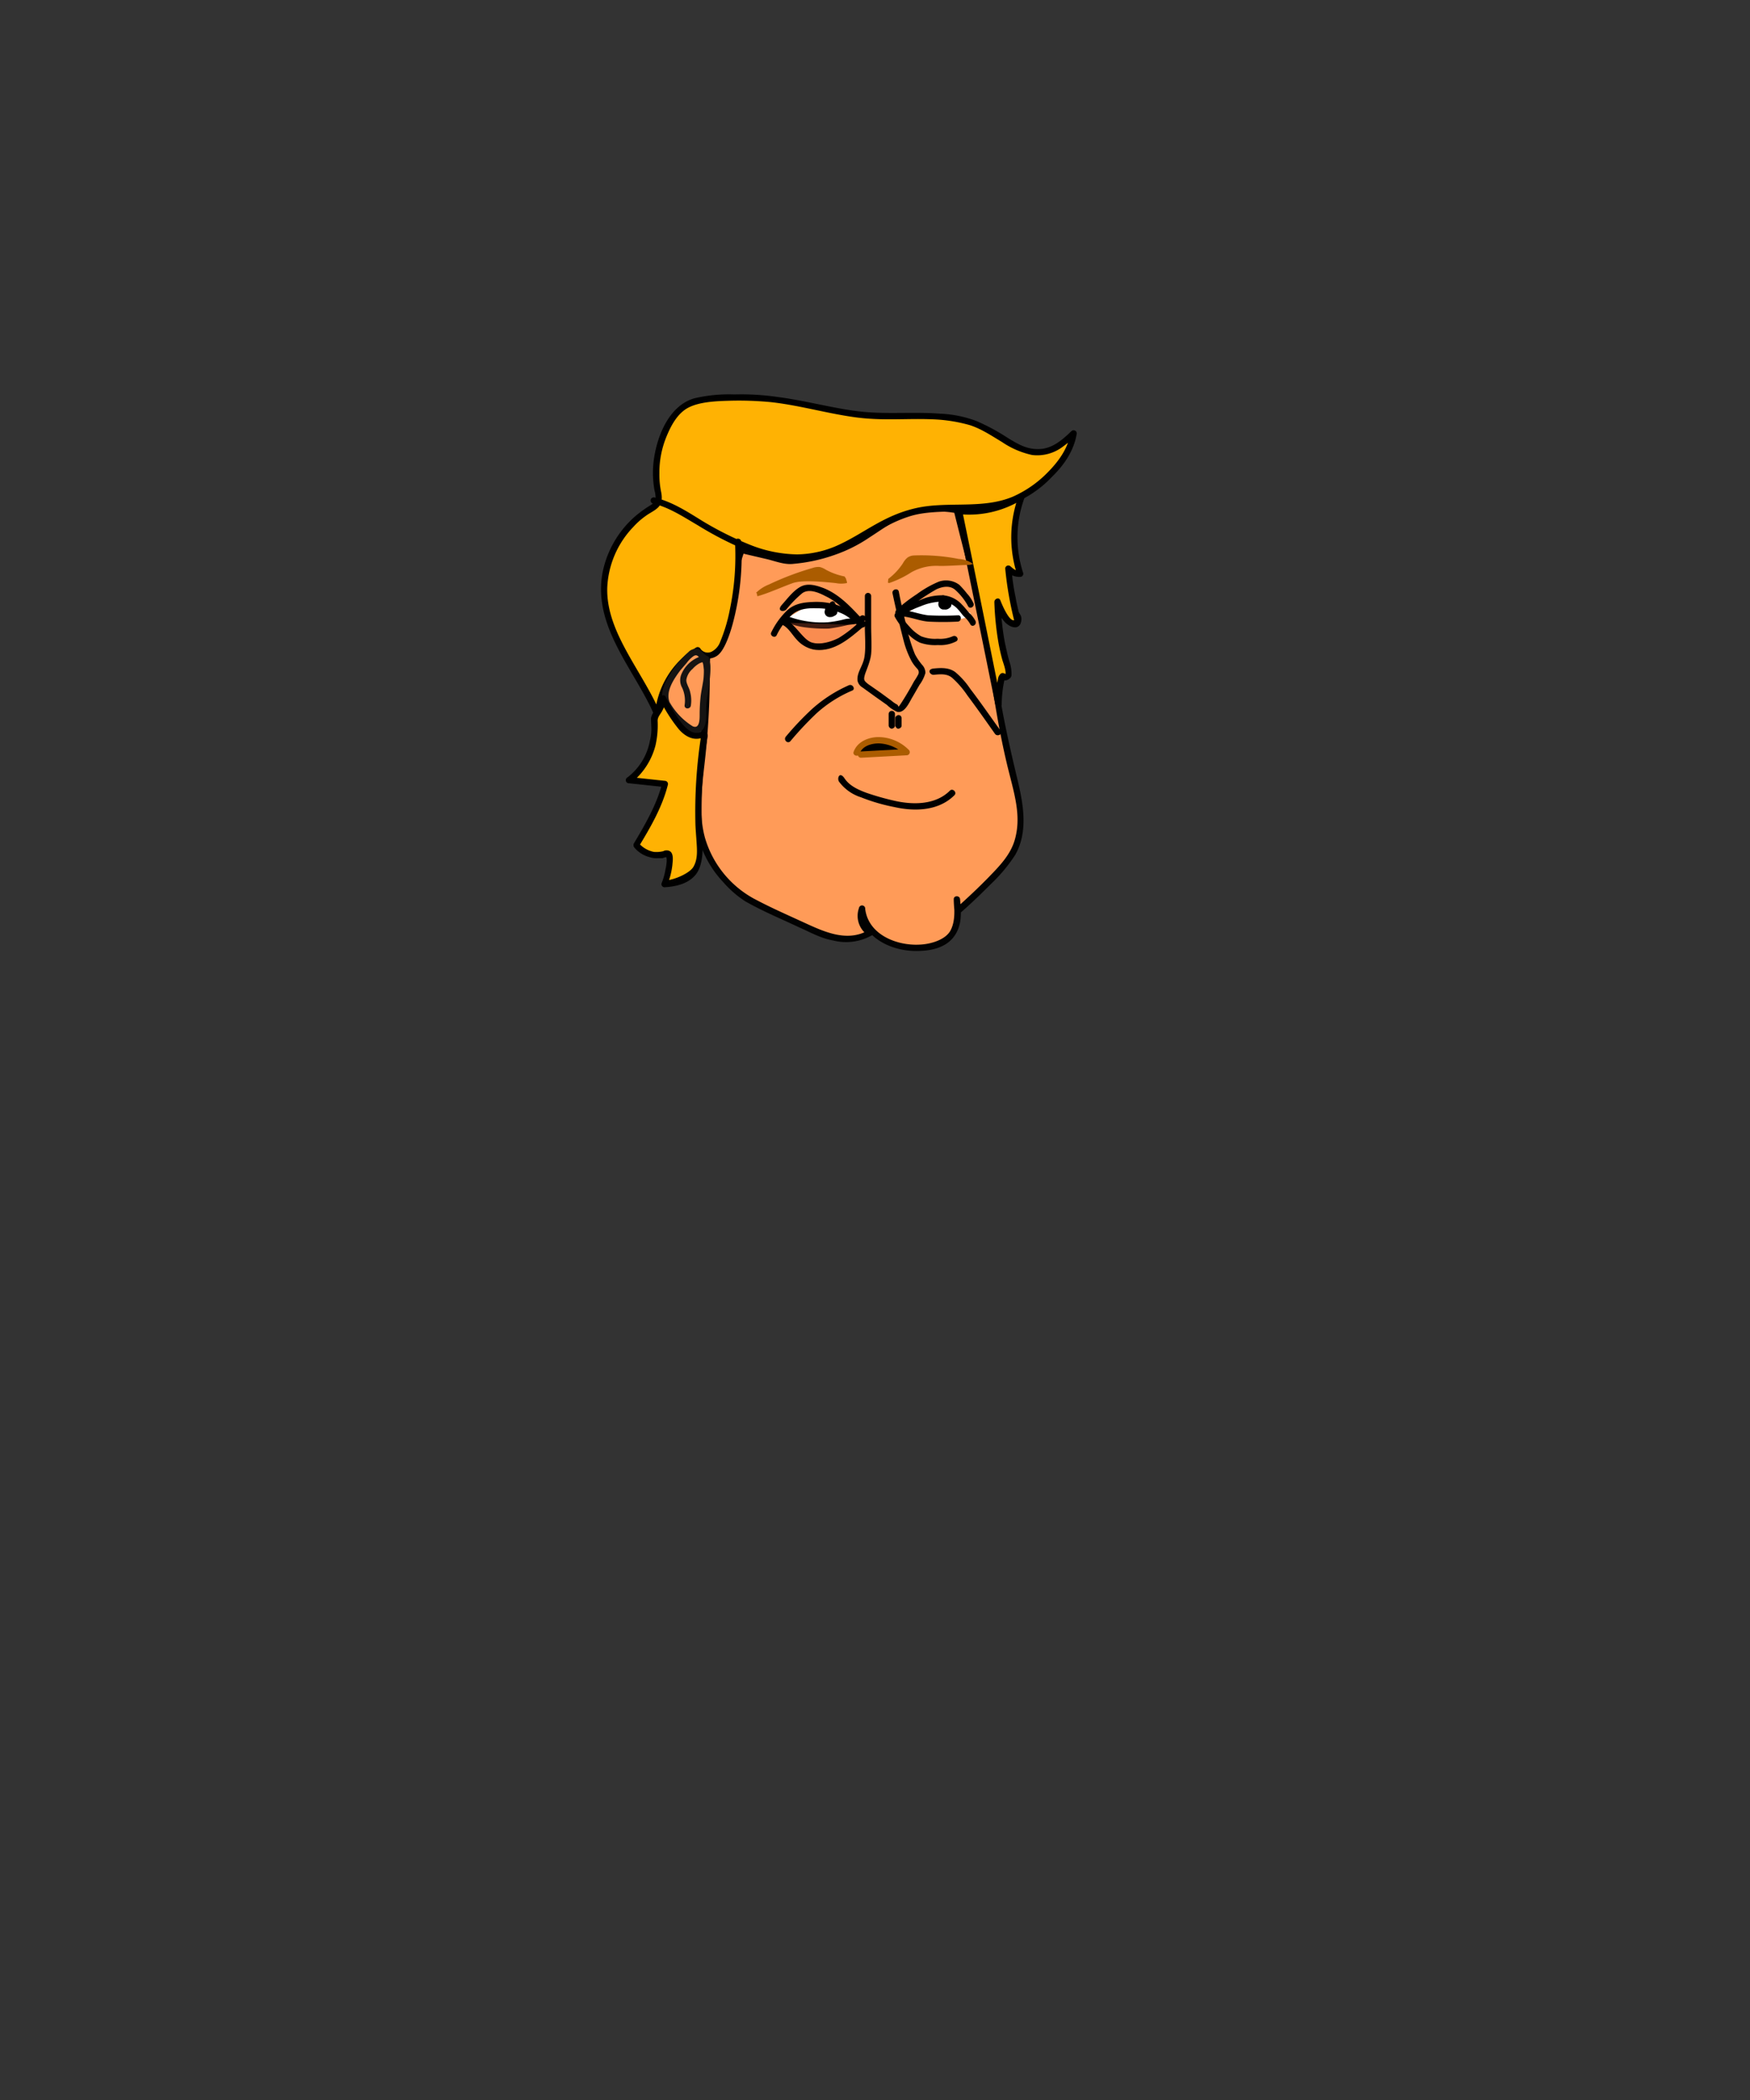 <svg xmlns="http://www.w3.org/2000/svg" viewBox="0 0 500 600"><rect x="0" y="0" width="500" height="600" fill="#333333" stroke="none"/><defs><style>.a{fill:#ff9b58;}.b{fill:#020202;}.c{fill:#ffb203;}.d{fill:#fff;}.e{opacity:0.27;}.f{fill:#e9633a;}.g{fill:#070401;}.h{fill:#161413;}.i{fill:#ab5c00;}</style></defs><path class="a" d="M273.3,145.7c1.7,6.4,3.3,12.8,5,19.3,1.3,4.9,2.5,9.9,3.5,14.9,1.3,6.5,2.1,13.1,3.1,19.7s2.5,13.8,4.2,20.6,4.1,15.6.7,22.6c-1.3,2.8-3.5,5.1-5.6,7.4s-6.9,6.9-10.6,10.1c-.1-1.1-.1-2.2-.2-3.4.3,4.1.4,8.7-2.7,11.4a11.3,11.3,0,0,1-6,2.3,19.2,19.2,0,0,1-11.8-1.8c-3.5-1.9-6.2-5.3-6.6-9.1a5.6,5.6,0,0,0,2.3,6.8,12.4,12.4,0,0,1-7.3,1.7,19.1,19.1,0,0,1-7.6-1.8c-14-6.4-21.1-9.6-23.4-11.9S201,246,199.8,236c-.8-7.1.3-14.4,1-21.5.9-9,1.1-18.1,1.2-27.1l9.9-30.3,13.4,3.2a49.9,49.9,0,0,0,16.8-4.2c8.2-3.8,11.1-8.2,19.1-10.1A29.4,29.4,0,0,1,273.3,145.7Z"/><path class="b" d="M272.5,145.9c2,8.1,4.1,16.1,6.1,24.1a241.9,241.9,0,0,1,4.6,24c1.2,8.2,2.6,16.3,4.5,24.3s4.4,14.8,2.1,22.1c-1.3,4-4.2,7-7.1,10s-6.4,6.3-9.8,9.3l1.6.6c-.1-1.1-.1-2.2-.2-3.4h-1.8c.2,2.9.5,6.2-.9,8.9s-5.7,4-9,4.1c-6.5.3-14.5-2.9-15.4-10.2a.9.9,0,0,0-1.8-.2,6.7,6.7,0,0,0,2.7,7.8v-1.5c-6.3,3.6-13.1.2-19-2.5s-9.3-4.2-13.8-6.6a29.1,29.1,0,0,1-13.9-17.4c-2-7.4-.7-15.4.1-22.9a223.5,223.5,0,0,0,1.3-23.1c0-1,.1-2,.1-3a24.3,24.3,0,0,1,0-2.7c0-.1.1-.2.1-.4l.9-2.5,3-9.5,5.8-17.8-1.1.6,7.7,1.8c2.4.6,4.9,1.6,7.4,1.3a47.7,47.7,0,0,0,11.9-2.6,41.9,41.9,0,0,0,9.9-5c3.3-2.1,6.4-4.5,10.1-5.8a28.7,28.7,0,0,1,14.5-1.1c1.1.1,1.6-1.6.5-1.8a35.7,35.7,0,0,0-12.2.2,32,32,0,0,0-10.6,4.9,58.4,58.4,0,0,1-10.3,5.9,46.7,46.7,0,0,1-10.9,3.1,17.1,17.1,0,0,1-4.5.4,29.9,29.9,0,0,1-4.3-1l-8.7-2a.9.9,0,0,0-1.1.6l-5.2,16-3.4,10.3-1,3.2a10,10,0,0,0-.3,3.5c-.2,8.2-.4,16.4-1.2,24.6s-2.1,15.6-.7,23.4a29.6,29.6,0,0,0,7.4,14.1,30,30,0,0,0,6.3,5.5c4.9,2.8,10.2,5,15.3,7.4,3.2,1.4,6.3,3.2,9.8,3.8a15,15,0,0,0,11-1.4.8.8,0,0,0,0-1.5,4.9,4.9,0,0,1-1.8-5.8l-1.8-.3c1,8.3,9.5,12.3,17.2,12,3.7-.1,7.8-1,10.1-4.3s1.9-7,1.6-10.5c-.1-1.1-1.8-1.1-1.8,0s.1,2.3.2,3.4a.9.9,0,0,0,1.5.7c3.1-2.7,6.1-5.6,9-8.5a45.4,45.4,0,0,0,6.9-8.3c3.7-6.6,2.3-14.4.6-21.5s-3.8-16.1-5.1-24.3-2.3-16.6-4.2-24.8-4.8-18.8-7.2-28.1A.9.9,0,1,0,272.5,145.9Z"/><path class="c" d="M187,143.1c4,.9,7.6,3.1,11.1,5.2,10.6,6.4,22.7,12.9,35,10.4,10.3-2.1,18.2-10,28.3-12.5a53.5,53.5,0,0,1,11.3-1.1c5.3-.1,10.6-.1,15.5-1.7a31.8,31.8,0,0,0,11.7-7.7c3.3-3.3,6.2-7.3,6.8-11.9-2.3,2.2-4.7,4.4-7.9,5.2-6.6,1.4-12.2-4.2-18.3-7.1-9.4-4.5-20.8-2.5-31.4-3.1s-18.2-3.4-27.3-4.6a82.3,82.3,0,0,0-19.2-.2,17.2,17.2,0,0,0-6.8,1.9,12.9,12.9,0,0,0-4.3,4.7,28.9,28.9,0,0,0-3.5,20.3,3.9,3.9,0,0,1,.1,2.4c-.3,1-1.4,1.6-2.3,2.1-8.7,5.4-13.9,15.4-13.1,25.2,1.1,12.4,10.6,22.4,15.3,33.9a23.5,23.5,0,0,1,11.4-18.7c.7,1.7,3.4,1.9,5,.8s2.3-2.9,2.9-4.6a73.9,73.9,0,0,0,3.6-27.2"/><path d="M186.8,143.9c4.6,1.2,8.5,3.8,12.6,6.2a97.5,97.5,0,0,0,12.4,6.5c8.3,3.5,17.3,4.9,26,1.7s14.4-8.5,22.5-10.9,19.3,0,28.5-3.3a31.5,31.5,0,0,0,11.8-7.9c3.4-3.3,6.2-7.4,7-12.1a.9.9,0,0,0-1.5-.9c-2.5,2.4-5.3,4.9-9,5.1s-6.4-1.5-9.2-3.2a58.6,58.6,0,0,0-8.9-4.8,33.2,33.2,0,0,0-10.3-2.1c-7.6-.6-15.2.2-22.7-.6s-16-3.2-24-4.2a71.9,71.9,0,0,0-12.2-.7,43.3,43.3,0,0,0-11.4,1.1c-6.7,1.9-10.1,9.5-11.3,15.8a28.5,28.5,0,0,0-.1,10.5,8,8,0,0,1,.3,2.7c-.3.9-1.2,1.4-2,1.9a33.7,33.7,0,0,0-3.8,2.8,28.8,28.8,0,0,0-9.3,15.9c-2.7,13.8,6.6,25.1,12.6,36.5a43.7,43.7,0,0,1,2.3,4.9.9.9,0,0,0,1.8-.3,22.9,22.9,0,0,1,10.9-17.9l-1.2-.3c1.2,2.3,4.6,2.4,6.5.9s3.4-5.9,4.2-8.8a75.4,75.4,0,0,0,2.5-23.6c-.1-1.2-1.9-1.2-1.8,0a75.2,75.2,0,0,1-1.5,19.5,46.7,46.7,0,0,1-2.7,9,5.1,5.1,0,0,1-2.5,2.9,2.5,2.5,0,0,1-3.2-.9.9.9,0,0,0-1.2-.3,24.7,24.7,0,0,0-11.8,19.5l1.8-.2c-2.6-6.2-6.4-11.9-9.6-17.7s-6-12-5.8-18.7a26.7,26.7,0,0,1,7.4-17.3,21.7,21.7,0,0,1,3.6-3.2c1.2-.9,2.7-1.5,3.7-2.6s1-2.7.7-4.2a24.7,24.7,0,0,1-.5-5.4,26.7,26.7,0,0,1,2-10.4c1.3-3.2,3.2-6.8,6.4-8.4s7.8-1.8,11.5-1.9a96.3,96.3,0,0,1,12,.4c8.1.9,15.9,3.2,23.9,4.3s14.7.3,22.1.6a44.3,44.3,0,0,1,10.9,1.7c3.3,1.1,6.1,3,9.1,4.8a24.4,24.4,0,0,0,8.6,3.7,12.1,12.1,0,0,0,8.8-2.4,35.7,35.7,0,0,0,3.7-3.1l-1.5-.9c-.7,4.3-3.2,7.9-6.2,11a32.3,32.3,0,0,1-10.3,7.3c-8.8,3.7-18.7,1.2-27.8,3.3s-14.4,6.9-21.6,10.3a29.2,29.2,0,0,1-12.3,2.9,37.6,37.6,0,0,1-13.3-2.7,93.5,93.5,0,0,1-13.8-6.9c-4.2-2.6-8.5-5.4-13.4-6.6a.9.9,0,1,0-.4,1.7Z"/><path class="c" d="M285.3,201.2c.4-6.4.9-8,1.2-8h.3c.3.2.6.6.9.4s.4-2.3,0-3.7A66.8,66.8,0,0,1,285,172a21.5,21.5,0,0,0,2.7,5c1,1.3,2.3,1.7,3.1.5a83.7,83.7,0,0,1-2.7-15.1,3.8,3.8,0,0,0,3.4,1.5,33.6,33.6,0,0,1-1.7-11.5,32,32,0,0,1,2.2-10.6,30.4,30.4,0,0,1-9,3.7,29.3,29.3,0,0,1-9,.5C277.8,164.4,281.5,182.8,285.3,201.2Z"/><path d="M286.2,201.2a33.4,33.4,0,0,1,.8-7,1,1,0,0,1,.1-.4c.1.1-.3.1-.4.3s0,.2.4.3,1.7-.4,1.9-1.4a11.1,11.1,0,0,0-.6-4c-.5-1.7-.9-3.6-1.3-5.4a74.8,74.8,0,0,1-1.2-11.6l-1.7.4c.9,2,1.7,4.4,3.4,5.8s3.6,1.5,4.1-.4-.5-2.3-.7-3.2-.6-2.5-.8-3.8a60.7,60.7,0,0,1-1.2-8.4l-1.6.6a4.9,4.9,0,0,0,4.3,1.8.9.9,0,0,0,.6-1.2,32.7,32.7,0,0,1,.5-21.6c.3-.7-.6-1.4-1.3-1a27.5,27.5,0,0,1-17.5,4.1c-.6-.1-.9.6-.8,1.1,3.7,18.4,7.5,36.8,11.2,55.2.2,1.1,2,.7,1.7-.5-3.7-18.4-7.4-36.7-11.2-55.1l-.9,1.1a28.9,28.9,0,0,0,18.4-4.4l-1.3-1a34.4,34.4,0,0,0-.5,22.6l.6-1.1c-1,.2-1.8-.6-2.5-1.2a.9.9,0,0,0-1.5.6,101.3,101.3,0,0,0,2.7,15.4l.3-.9c-1.5,1.8-4-4.4-4.4-5.4s-1.7-.4-1.7.5a84.9,84.9,0,0,0,1.1,11.2,52.3,52.3,0,0,0,1.2,5.4c.2.7,1.4,3.8.7,4.4l.6-.3c-.3,0-.8-.4-1.2-.4a.9.9,0,0,0-.7.3,2.4,2.4,0,0,0-.6,1.1,37.4,37.4,0,0,0-.8,7.5C284.3,202.3,286.1,202.3,286.2,201.2Z"/><path class="d" d="M243.4,176.4a3.9,3.9,0,0,1-1.6-1,7.8,7.8,0,0,0-2-1.1,17.1,17.1,0,0,0-4.4-1.3,9.8,9.8,0,0,0-4.5.3,14,14,0,0,0-3,1.5l-3.5,2.1,5,1,3,.6a28.1,28.1,0,0,0,5.8-.1,12.9,12.9,0,0,0,5.4-1.2"/><path class="d" d="M277.2,175.1a3.9,3.9,0,0,1-1.6-1,7.8,7.8,0,0,0-2-1.1,16,16,0,0,0-4.4-1.3,8.6,8.6,0,0,0-4.5.3,11.4,11.4,0,0,0-2.9,1.5l-3.5,2.1,4.9,1a28.4,28.4,0,0,0,3.1.6,27.2,27.2,0,0,0,5.7-.1,12.9,12.9,0,0,0,5.4-1.2"/><path d="M257.3,175.9a38.3,38.3,0,0,1,5.8-2.7,16.3,16.3,0,0,1,5.8-1.3,6.4,6.4,0,0,1,4.8,2.2c.6.6,1.1,1.4,1.7,2a9.2,9.2,0,0,1,1.8,2.2c.5,1.1,2,.2,1.5-.9a8,8,0,0,0-1.8-2.3c-.7-.8-1.3-1.6-2.1-2.4a8.1,8.1,0,0,0-5.3-2.6,14.8,14.8,0,0,0-6.5,1.3,32.7,32.7,0,0,0-6.6,3,.9.9,0,1,0,.9,1.5Z"/><path d="M257.4,176.1c2.7.1,5.2,1.3,7.8,1.5a80.3,80.3,0,0,0,8.5,0c1.1-.1,1.1-1.9,0-1.8a80.3,80.3,0,0,1-8.5,0c-2.6-.3-5.1-1.4-7.8-1.5a.9.9,0,0,0,0,1.8Z"/><path d="M268.7,171a1.7,1.7,0,0,0-.1.7v-.2h-.1l.2-.2H270l.2.2h0v.2h0v.3h0v.2h0v.2h0l-.2.2h0v.2H269l-.2-.2h0l-.2-.2h0v-.3a13993652388648.4,13993652388648.4,0,0,1,.3,1.5,1.2,1.2,0,0,0,.7.5,1.8,1.8,0,0,0,1.7-.4,1,1,0,0,0,.5-.8,1.3,1.3,0,0,0-.1-1.2,4.3,4.3,0,0,0-1.1-1.2l-.9-.3a1.4,1.4,0,0,0-1.1.6,4.9,4.9,0,0,0-.5,1.6,1.6,1.6,0,0,0,1.1,1.7,1.2,1.2,0,0,0,1.2-.3,1.3,1.3,0,0,0,.6-.7,3.6,3.6,0,0,0,.2-1,3.6,3.6,0,0,0-.2-1.1.8.8,0,0,0-.6-.4c-.2-.1-.5-.1-.6.1a1.2,1.2,0,0,0-.5.5v.3a.6.6,0,0,0,.1.4h0v.1c0,.2,0,.3-.1.4v-.1h.3l.2.2h-.1v.3a2.9,2.9,0,0,1,.2-.9v.1h.1l-.2.2h-.4l.2.2V172l.3.5v-.2l.4.5v-.4h-.1v-.2a.2.2,0,0,1-.2.2h.2l-.3.2h.6v.2c-.1-.2-.1-.4-.2-.6V172a1.6,1.6,0,0,0-.4-.7l-.6-.2a1,1,0,0,0-.9.6,1.1,1.1,0,0,0,.7,1.2,1,1,0,0,0,1.1-.8c.1-.3.1-.7.2-1.1a1.1,1.1,0,0,0-.3-.6.9.9,0,0,0-.6-.3.9.9,0,0,0-.7.3c-.2.1-.2.4-.2.6Z"/><path d="M257.4,175.6a25.1,25.1,0,0,1,4.8-3.8,59.5,59.5,0,0,1,5.3-3.4c1.9-.9,4.1-1.2,5.6.3a17,17,0,0,1,3.5,4.5c.5,1,2,.1,1.5-.9a9.8,9.8,0,0,0-1.8-2.7,26.2,26.2,0,0,0-2.2-2.5,6.3,6.3,0,0,0-5.9-.9,30.2,30.2,0,0,0-6.3,3.6,42.8,42.8,0,0,0-5.8,4.5c-.8.8.5,2.1,1.3,1.3Z"/><path d="M255.7,176.3a17.7,17.7,0,0,0,3.1,4.1,11.3,11.3,0,0,0,4,3.2,13.1,13.1,0,0,0,5.2.7,9.9,9.9,0,0,0,5.1-1c1.1-.5.2-2-.9-1.5a8.9,8.9,0,0,1-4.3.7,10.8,10.8,0,0,1-4.7-.7,12.2,12.2,0,0,1-3.3-2.7,16.8,16.8,0,0,1-2.7-3.7c-.5-1-2.1-.1-1.5.9Z"/><path d="M246.7,177.4c-1.2-.4-2.1-1.6-3.1-2.4a14.1,14.1,0,0,0-3.2-1.7,19.6,19.6,0,0,0-8.3-1.3c-2.6.1-5.1.5-7.1,2.3a21.7,21.7,0,0,0-4.6,6.3c-.6,1,1,1.9,1.5.9a18.8,18.8,0,0,1,4.1-5.6c2-2,4.8-2.2,7.5-2.1a16.9,16.9,0,0,1,7.3,1.6,12.6,12.6,0,0,1,2.8,1.9,7,7,0,0,0,2.6,1.9c1.1.4,1.6-1.4.5-1.8Z"/><path d="M245.9,176c-1.3.8-3,.6-4.5.9a29.2,29.2,0,0,1-5,.9,27.5,27.5,0,0,1-10.7-1.5c-1.1-.5-1.6,1.3-.5,1.7a19.6,19.6,0,0,0,5.3,1.3,43.6,43.6,0,0,0,6.3.3,49.4,49.4,0,0,0,5.3-1c1.6-.3,3.3-.2,4.7-1.1s0-2.2-.9-1.5Z"/><path d="M236.9,173.2a1,1,0,0,0-.3.9l.3.5.5.3-.2-.2c0,.1,0,.1.1.1l-.2-.2h0v-.2h0v-.3h0V174h0v-.2h0l.2-.2h-.1l.2-.2h0c-.3.2-.8.3-1,.7a1.1,1.1,0,0,0,0,.8.9.9,0,0,0,.6.6h1l.7-.3a1.8,1.8,0,0,0,.7-.8,1.3,1.3,0,0,0-.3-1.3l-.8-.5a2.2,2.2,0,0,0-1.6.1,3.4,3.4,0,0,0-.9,1.2,1.1,1.1,0,0,0-.1.5.9.9,0,0,0-.1.5,1.9,1.9,0,0,0,.2.7,1.5,1.5,0,0,0,1.5.7,1.7,1.7,0,0,0,1-.3,1.6,1.6,0,0,0,.8-.6,1.7,1.7,0,0,0,.1-1.2,4.1,4.1,0,0,0-.5-.9l-.7-.2-.6.2a.9.9,0,0,0-.3.7.9.9,0,0,0,.3.6.1.1,0,0,0,.1.1v-.1c0,.1.1.1.1.2v-.2c.1,0,.1.1.1.2v-.3h0v-.2h0l.2-.2h0l-.4.2h0v.2h0v.1a1.4,1.4,0,0,1,.2-.6v.1l.2-.2-.2.2.2-.2h.1v-.2h0v-.2h0v-.2h0v-.2h0l.2.2h0v.2h0v.2h0v.3h0v.2h0l-.2.2a.1.1,0,0,1,.1-.1l-.2.2h-.1c.4-.2.9-.3,1.1-.7a1.1,1.1,0,0,0-.2-1.2l-.5-.3h.3v.2h0v.3h0v.2h0v.2h0v.2h0a1.4,1.4,0,0,0,.2-.7,1.1,1.1,0,0,0-.2-.6.9.9,0,0,0-.7-.3l-.6.3Z"/><path d="M247.1,177.7c-3.5-3.7-6.8-7.6-11.6-9.6-2.1-.8-4.6-1.6-6.7-.5s-3.8,3.4-5.4,5.2.5,2.2,1.3,1.3a32.6,32.6,0,0,1,4.5-4.6c1.9-1.4,4.7-.2,6.6.8,4.1,1.9,6.9,5.5,10,8.7.8.8,2.1-.5,1.3-1.3Z"/><g class="e"><path class="f" d="M245.9,178.6l-1.9,1.6a23.9,23.9,0,0,1-4.5,3.1,8.3,8.3,0,0,1-2.2.8,8.8,8.8,0,0,1-5.3.4l-1.7-.6c-1.7-.9-4.3-5-6-6"/><path class="g" d="M245.2,178a33.3,33.3,0,0,1-5.6,4.3c-2.2,1.1-5.2,2-7.6,1.3s-4.4-4.7-7.2-6.4a.9.9,0,1,0-.9,1.5c1.5.9,2.5,2.7,3.7,4a8.8,8.8,0,0,0,5,2.9c5.6.8,10-3.1,13.9-6.4.9-.7-.4-2-1.3-1.2Z"/></g><path d="M247.1,170.3v8.8c0,2.8.3,5.8-.1,8.5s-2.2,4.4-2,6.8a2.9,2.9,0,0,0,1.4,2L250,199l3.4,2.4a9.8,9.8,0,0,0,3,2c2.2.4,3.5-3,4.4-4.4l1.9-3.3a10.9,10.9,0,0,0,1.7-3.4,3.3,3.3,0,0,0-.9-2.3,16.9,16.9,0,0,1-2.1-3.1,47.8,47.8,0,0,1-2.5-8.4c-.8-3.2-1.5-6.3-2.1-9.5-.3-1.1-2-.6-1.8.5,1,4.7,2.1,9.4,3.3,14a26.3,26.3,0,0,0,2.2,5.5,11.6,11.6,0,0,0,1.6,2.1,1.4,1.4,0,0,1,.2,1.7,17.4,17.4,0,0,1-1.1,1.8c-1.1,2-2.3,4.1-3.6,6.1s-.7.9-1.3.6a9.1,9.1,0,0,1-1.6-1.1l-3-2.2-3-2.1a8.5,8.5,0,0,1-1.4-1.1c-.6-.6-.4-1.2-.2-2s1.6-3.8,1.8-6,0-5.3,0-7.9v-8.6a.9.9,0,0,0-1.8,0Z"/><path class="a" d="M201.7,188.2c-1.1-.3-1.5-1.7-2.6-1.9s-1.7.5-2.3,1.1a29.2,29.2,0,0,0-6,8.5,6.4,6.4,0,0,0-.7,3.3,7.6,7.6,0,0,0,2.1,4.4,24.6,24.6,0,0,0,4.4,4.1,2.8,2.8,0,0,0,2.1.8,2.2,2.2,0,0,0,1.9-1.6,6.9,6.9,0,0,0,.2-2.5,50.6,50.6,0,0,1,.5-6.8c.5-3,1.2-6.1.1-8.9,0-.2-.1-.3-.3-.4s-.4,0-.6,0a9,9,0,0,0-4.8,4.2,4,4,0,0,0-.5,2.4,9.4,9.4,0,0,0,.6,1.5,8.2,8.2,0,0,1,.7,5.1"/><path class="h" d="M202,187.4c-.9-.4-1.3-1.4-2.2-1.8a2.8,2.8,0,0,0-3.1.7,27,27,0,0,0-5.3,6.4c-1.4,2.2-2.7,5-2.1,7.6s2.7,4.7,4.6,6.4,3.9,3.7,6.1,2.4,1.7-4.9,1.8-7.3.9-5.9,1.1-8.9.1-6.2-2.6-5.4a9.1,9.1,0,0,0-5.6,5.1,4.4,4.4,0,0,0,.2,3.9,8.8,8.8,0,0,1,.7,5c-.1,1.2,1.7,1.2,1.8,0a9.3,9.3,0,0,0-.2-3.7c-.2-1.2-1.2-2.5-1.1-3.6a5.2,5.2,0,0,1,1.8-3.1c.6-.7,2.1-2,3.2-1.9l-.6-.3c.5.5.5,1.8.6,2.4a22.6,22.6,0,0,1-.1,2.6c-.2,1.6-.6,3.3-.8,4.9a48.9,48.9,0,0,0-.3,5.4c0,1.3,0,4.2-2,3.3a19.3,19.3,0,0,1-6.6-6.9c-1.2-3.1,1.3-6.7,3.1-9.1l1.8-2.1a8.5,8.5,0,0,1,1.9-1.9c.9-.6,1.3-.1,1.9.6a4,4,0,0,0,1.5,1c1.1.4,1.6-1.4.5-1.7Z"/><path d="M242.5,195.8a40.1,40.1,0,0,0-10.3,6.6,84.5,84.5,0,0,0-7.7,8.1c-.7.9.5,2.1,1.3,1.3a94.6,94.6,0,0,1,7.5-8,36.2,36.2,0,0,1,10.2-6.5c1-.4.1-2-1-1.5Z"/><path d="M266.8,192.8c2-.2,4-.4,5.5,1.1a26.7,26.7,0,0,1,4.1,4.8c2.7,3.6,5.3,7.3,7.9,11,.7.9,2.3,0,1.6-.9-2.9-4-5.7-8.1-8.7-12a22,22,0,0,0-4.3-4.8c-1.8-1.3-4-1.2-6.1-1s-1.1,1.9,0,1.8Z"/><path class="i" d="M253.8,165.4a18.1,18.1,0,0,0,4.2-4.5,5.3,5.3,0,0,1,1.3-1.6,3.5,3.5,0,0,1,1.9-.6,54.4,54.4,0,0,1,12.7,1,7.8,7.8,0,0,1,4.1,1.4,3,3,0,0,1-1.6.3c-2.8.1-5.1.3-7.9.3a14.6,14.6,0,0,0-8.1,1.8,28.8,28.8,0,0,1-6.1,3c-.2.1-.6.1-.6-.1"/><path class="i" d="M241.3,164.7a18.6,18.6,0,0,1-5.3-1.9,5.8,5.8,0,0,0-1.8-.8,5.1,5.1,0,0,0-2.1.3,80.9,80.9,0,0,0-12.4,4.7,10.8,10.8,0,0,0-3.7,2.4c.5,0,.1,1.1.6.9,2.9-.8,7.1-2.7,9.9-3.7s9.4-.3,12.3,0a8.1,8.1,0,0,0,3.1,0c.3,0-.2-1.1-.2-1.3"/><path d="M239.7,223.3a12.5,12.5,0,0,0,6.3,4.5,52.9,52.9,0,0,0,9.6,2.8c5.8,1.3,12.6,1.1,17.1-3.4.8-.8-.5-2.1-1.3-1.3-4.1,4.1-10.5,4.1-15.8,2.9a74.9,74.9,0,0,1-8.1-2.3c-2.4-.9-4.8-2-6.2-4.1s-2.2-.1-1.6.9Z"/><path d="M245.2,178a33.3,33.3,0,0,1-5.6,4.3c-2.2,1.1-5.2,2-7.6,1.3s-4.4-4.7-7.2-6.4a.9.9,0,1,0-.9,1.5c1.5.9,2.5,2.7,3.7,4a8.8,8.8,0,0,0,5,2.9c5.6.8,10-3.1,13.9-6.4.9-.7-.4-2-1.3-1.2Z"/><path d="M244.8,215.1c.7-2.4,3.5-3.6,6-3.6a11.5,11.5,0,0,1,8.2,3.4l-13,.7"/><path class="i" d="M245.6,215.3c.8-2.2,3.4-2.9,5.5-2.9a11.2,11.2,0,0,1,7.3,3.1l.6-1.5-13,.7a.9.9,0,0,0,0,1.8l13-.7a.9.9,0,0,0,.6-1.6,12.3,12.3,0,0,0-8.9-3.6c-2.8.1-5.8,1.4-6.8,4.2-.4,1.1,1.4,1.6,1.7.5Z"/><path class="c" d="M201.3,209.9a137,137,0,0,0-1.5,30c.2,2.6.4,5.5-.7,7.8s-5.7,4.6-9.2,4.8a21.9,21.9,0,0,0,1.4-7.7c-.1-.3-.1-.7-.3-.9s-.6,0-.9.1a7.5,7.5,0,0,1-8.2-2.5c3.2-5.5,6.5-11.1,8.2-17.5l-10.3-1.1c4.8-3.5,7.7-10.1,7.2-16.6a3.3,3.3,0,0,1,0-1.4,5.7,5.7,0,0,1,.8-1.3,7.1,7.1,0,0,0,1.6-4,51.1,51.1,0,0,0,4.1,6.8,11.4,11.4,0,0,0,3.1,3.1,3.9,3.9,0,0,0,4,.3"/><path d="M200.4,209.7a142,142,0,0,0-1.7,26.1c.1,2.1.3,4.1.4,6.2s0,4-1,5.7-5.2,3.7-8.2,3.9l.8,1.1a21.2,21.2,0,0,0,1.4-5.5c.1-1.2.5-3.5-.9-4.1a2,2,0,0,0-1.7.1,8.2,8.2,0,0,1-2.7.2,7.8,7.8,0,0,1-4.3-2.5v1c3.4-5.6,6.7-11.3,8.3-17.6a.9.9,0,0,0-.8-1.2L179.8,222l.5,1.7a20,20,0,0,0,7-10.8,26.1,26.1,0,0,0,.6-6.8c-.1-1.3.9-2.1,1.4-3.2a8.4,8.4,0,0,0,1-3.3l-1.7.4a45,45,0,0,0,5.3,8.3c1.8,2.1,4.4,3.6,7.2,2.3,1-.5.1-2-.9-1.5-2.6,1.2-4.9-1.7-6.2-3.5a52.6,52.6,0,0,1-3.8-6.5c-.4-.9-1.6-.3-1.7.5a6.3,6.3,0,0,1-1.2,3.2,4.7,4.7,0,0,0-1.3,2.4c0,1,.1,2,.1,3a12.7,12.7,0,0,1-.4,3.4,17.1,17.1,0,0,1-6.4,10.5.9.9,0,0,0,.5,1.7l10.3,1.1-.9-1.1c-1.6,6.2-4.9,11.8-8.1,17.2a1.1,1.1,0,0,0,.1,1.1,8.4,8.4,0,0,0,4.4,2.8,6.6,6.6,0,0,0,2.4.3h1.3a3.2,3.2,0,0,1,1.4-.3l-.5-.4c.6.8.1,3.2-.1,4.1a16.6,16.6,0,0,1-1.1,3.8.9.9,0,0,0,.9,1.1c3.1-.2,6.5-.9,8.7-3.4s2.3-7.1,2.1-10.8a127.8,127.8,0,0,1,1.5-29c.1-1.2-1.6-1.7-1.8-.5Z"/><path d="M253.9,204v3.3a1,1,0,0,0,.9.9c.5-.1.9-.4.9-.9V204a.9.9,0,0,0-1.8,0Z"/><path d="M257.6,207.3v-2.1a1.4,1.4,0,0,0-.2-.6,1.1,1.1,0,0,0-.7-.3c-.5.1-.9.4-.9.9v2.1a.9.9,0,0,0,.3.6.7.7,0,0,0,.6.3c.5-.1.9-.4.9-.9Z"/></svg>